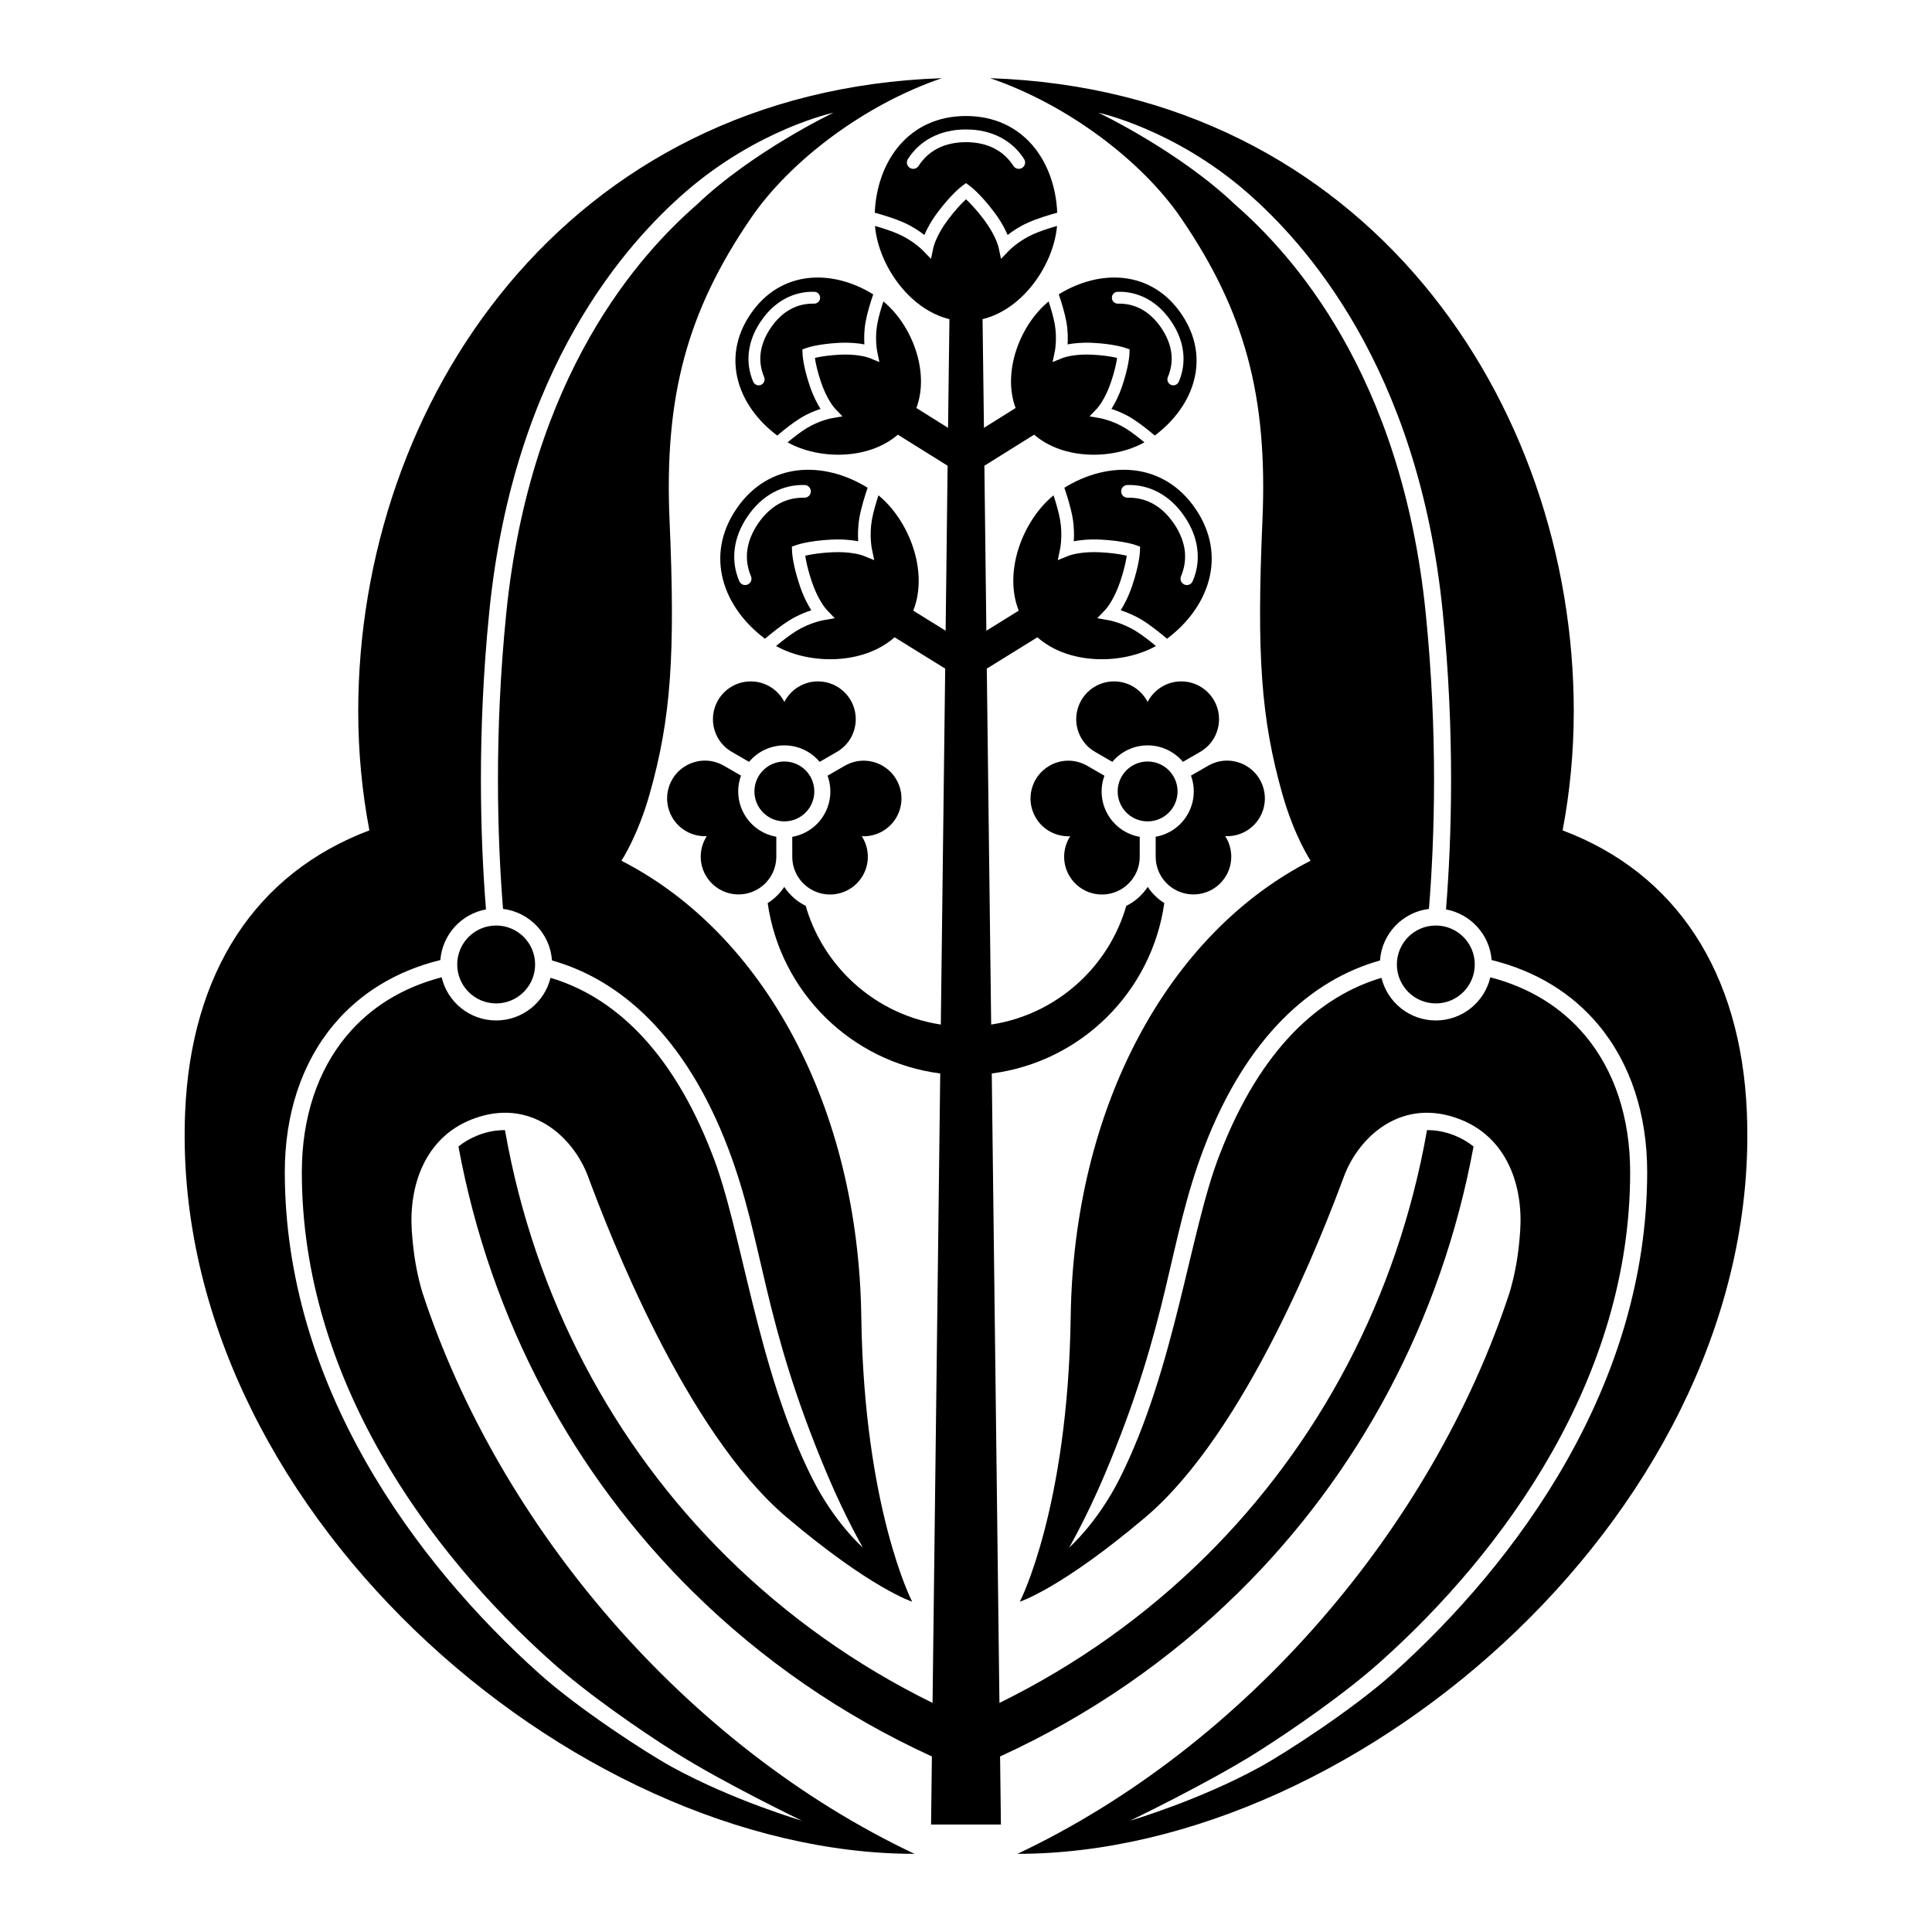 <?xml version="1.0" encoding="UTF-8" standalone="no"?>
<!-- Created with Inkscape (http://www.inkscape.org/) -->

<svg
   version="1.1"
   id="svg54972"
   width="793.701"
   height="793.701"
   viewBox="0 0 793.701 793.701"
   sodipodi:docname="mouri-motonari-alt.svg"
   inkscape:version="1.2 (dc2aeda, 2022-05-15)"
   xmlns:inkscape="http://www.inkscape.org/namespaces/inkscape"
   xmlns:sodipodi="http://sodipodi.sourceforge.net/DTD/sodipodi-0.dtd"
   xmlns="http://www.w3.org/2000/svg"
   xmlns:svg="http://www.w3.org/2000/svg">
  <defs
     id="defs54976">
    <clipPath
       clipPathUnits="userSpaceOnUse"
       id="clipPath55530">
      <path
         d="M -557.064,585.848 H 38.211 V -9.428 H -557.064 Z"
         id="path55532"
         style="stroke-width:1" />
    </clipPath>
    <clipPath
       clipPathUnits="userSpaceOnUse"
       id="clipPath55536">
      <path
         d="M -542.933,584.573 H 52.343 V -10.703 H -542.933 Z"
         id="path55538"
         style="stroke-width:1" />
    </clipPath>
    <clipPath
       clipPathUnits="userSpaceOnUse"
       id="clipPath55542">
      <path
         d="M -545.417,584.573 H 49.859 V -10.703 H -545.417 Z"
         id="path55544"
         style="stroke-width:1" />
    </clipPath>
    <clipPath
       clipPathUnits="userSpaceOnUse"
       id="clipPath55548">
      <path
         d="M -548.983,585.852 H 46.293 V -9.424 H -548.983 Z"
         id="path55550"
         style="stroke-width:1" />
    </clipPath>
    <clipPath
       clipPathUnits="userSpaceOnUse"
       id="clipPath55554">
      <path
         d="M -553.898,585.848 H 41.378 V -9.428 H -553.898 Z"
         id="path55556"
         style="stroke-width:1" />
    </clipPath>
    <clipPath
       clipPathUnits="userSpaceOnUse"
       id="clipPath55561">
      <path
         d="m -308.143,541.189 h 595.276 v -595.276 h -595.276 z"
         id="path55563"
         style="stroke-width:1" />
    </clipPath>
    <clipPath
       clipPathUnits="userSpaceOnUse"
       id="clipPath55567">
      <path
         d="m -314.953,51.712 h 595.276 v -595.276 h -595.276 z"
         id="path55569"
         style="stroke-width:1" />
    </clipPath>
    <clipPath
       clipPathUnits="userSpaceOnUse"
       id="clipPath55573">
      <path
         d="M -561.413,585.852 H 33.863 V -9.424 H -561.413 Z"
         id="path55575"
         style="stroke-width:1" />
    </clipPath>
    <clipPath
       clipPathUnits="userSpaceOnUse"
       id="clipPath55579">
      <path
         d="M -586.545,579.503 H 8.731 V -15.773 H -586.545 Z"
         id="path55581"
         style="stroke-width:1" />
    </clipPath>
    <clipPath
       clipPathUnits="userSpaceOnUse"
       id="clipPath55585">
      <path
         d="M -576.369,585.588 H 18.907 V -9.688 H -576.369 Z"
         id="path55587"
         style="stroke-width:1" />
    </clipPath>
    <clipPath
       clipPathUnits="userSpaceOnUse"
       id="clipPath55591">
      <path
         d="m -360.8,118.579 h 595.276 v -595.276 h -595.276 z"
         id="path55593"
         style="stroke-width:1" />
    </clipPath>
    <clipPath
       clipPathUnits="userSpaceOnUse"
       id="clipPath55597">
      <path
         d="M -550.264,577.325 H 45.012 V -17.951 H -550.264 Z"
         id="path55599"
         style="stroke-width:1" />
    </clipPath>
    <clipPath
       clipPathUnits="userSpaceOnUse"
       id="clipPath55603">
      <path
         d="M -531.192,581.588 H 64.084 V -13.688 H -531.192 Z"
         id="path55605"
         style="stroke-width:1" />
    </clipPath>
    <clipPath
       clipPathUnits="userSpaceOnUse"
       id="clipPath55609">
      <path
         d="M -568.227,575.819 H 27.049 V -19.457 H -568.227 Z"
         id="path55611"
         style="stroke-width:1" />
    </clipPath>
    <clipPath
       clipPathUnits="userSpaceOnUse"
       id="clipPath55615">
      <path
         d="M -567.775,585.852 H 27.501 V -9.424 H -567.775 Z"
         id="path55617"
         style="stroke-width:1" />
    </clipPath>
    <clipPath
       clipPathUnits="userSpaceOnUse"
       id="clipPath55621">
      <path
         d="M -557.495,577.85 H 37.781 V -17.426 H -557.495 Z"
         id="path55623"
         style="stroke-width:1" />
    </clipPath>
    <clipPath
       clipPathUnits="userSpaceOnUse"
       id="clipPath55627">
      <path
         d="M -564.573,585.848 H 30.703 V -9.428 H -564.573 Z"
         id="path55629"
         style="stroke-width:1" />
    </clipPath>
    <clipPath
       clipPathUnits="userSpaceOnUse"
       id="clipPath55633">
      <path
         d="M -536.698,584.573 H 58.578 V -10.703 H -536.698 Z"
         id="path55635"
         style="stroke-width:1" />
    </clipPath>
    <clipPath
       clipPathUnits="userSpaceOnUse"
       id="clipPath55640">
      <path
         d="M -528.09,575.381 H 67.186 V -19.895 H -528.09 Z"
         id="path55642"
         style="stroke-width:1" />
    </clipPath>
    <clipPath
       clipPathUnits="userSpaceOnUse"
       id="clipPath55646">
      <path
         d="M -540.821,585.848 H 54.455 V -9.428 H -540.821 Z"
         id="path55648"
         style="stroke-width:1" />
    </clipPath>
    <clipPath
       clipPathUnits="userSpaceOnUse"
       id="clipPath55652">
      <path
         d="m -250.815,93.558 h 595.276 v -595.276 h -595.276 z"
         id="path55654"
         style="stroke-width:1" />
    </clipPath>
    <clipPath
       clipPathUnits="userSpaceOnUse"
       id="clipPath55658">
      <path
         d="M -538.222,577.948 H 57.054 V -17.328 H -538.222 Z"
         id="path55660"
         style="stroke-width:1" />
    </clipPath>
    <clipPath
       clipPathUnits="userSpaceOnUse"
       id="clipPath55664">
      <path
         d="M -584.194,578.938 H 11.082 V -16.338 H -584.194 Z"
         id="path55666"
         style="stroke-width:1" />
    </clipPath>
    <clipPath
       clipPathUnits="userSpaceOnUse"
       id="clipPath55670">
      <path
         d="M -574.546,585.852 H 20.73 V -9.424 H -574.546 Z"
         id="path55672"
         style="stroke-width:1" />
    </clipPath>
    <clipPath
       clipPathUnits="userSpaceOnUse"
       id="clipPath55676">
      <path
         d="M -572.817,586.135 H 22.459 V -9.141 H -572.817 Z"
         id="path55678"
         style="stroke-width:1" />
    </clipPath>
    <clipPath
       clipPathUnits="userSpaceOnUse"
       id="clipPath55682">
      <path
         d="M -556.401,578.014 H 38.875 V -17.262 H -556.401 Z"
         id="path55684"
         style="stroke-width:1" />
    </clipPath>
  </defs>
  <sodipodi:namedview
     id="namedview54974"
     pagecolor="#ffffff"
     bordercolor="#000000"
     borderopacity="0.25"
     inkscape:showpageshadow="2"
     inkscape:pageopacity="0.0"
     inkscape:pagecheckerboard="0"
     inkscape:deskcolor="#d1d1d1"
     showgrid="false"
     inkscape:zoom="0.29734106"
     inkscape:cx="-215.24105"
     inkscape:cy="396.85068"
     inkscape:window-width="1419"
     inkscape:window-height="456"
     inkscape:window-x="0"
     inkscape:window-y="25"
     inkscape:window-maximized="0"
     inkscape:current-layer="svg54972">
    <inkscape:page
       x="0"
       y="0"
       id="page54978"
       width="793.701"
       height="793.701" />
  </sodipodi:namedview>
  <path
     d="m 419.936,68.952 c -1.21,0.777 -2.822,0.421 -3.598,-0.785 -3.944,-6.079 -10.25,-9.716 -19.488,-9.767 -9.24,0.051 -15.546,3.688 -19.49,9.767 -0.776,1.207 -2.388,1.563 -3.598,0.785 -1.215,-0.775 -1.563,-2.385 -0.791,-3.596 4.793,-7.569 13.207,-12.211 23.879,-12.169 10.67,-0.041 19.084,4.6 23.877,12.169 0.772,1.211 0.424,2.821 -0.791,3.596 m 14.395,18.425 c -0.92,-21.127 -13.895,-39.705 -37.481,-39.721 -23.588,0.016 -36.563,18.595 -37.483,39.721 3.519,0.968 8.271,2.419 12.044,4.103 3.517,1.583 6.365,3.516 8.332,5.049 1.033,-2.408 2.78,-5.755 5.673,-9.573 5.584,-7.38 9.61,-10.383 9.798,-10.519 l 1.636,-1.217 1.634,1.217 c 0.188,0.136 4.214,3.139 9.798,10.519 2.893,3.819 4.64,7.165 5.673,9.573 1.967,-1.533 4.815,-3.467 8.332,-5.049 3.773,-1.684 8.525,-3.135 12.044,-4.103 m 55.648,151.389 c -0.567,1.324 -2.094,1.94 -3.419,1.374 -1.321,-0.564 -1.935,-2.096 -1.373,-3.418 2.805,-6.681 2.26,-13.944 -2.896,-21.612 -5.231,-7.616 -11.784,-10.793 -19.028,-10.644 -1.437,0.035 -2.635,-1.098 -2.675,-2.537 -0.038,-1.439 1.098,-2.633 2.535,-2.673 8.952,-0.284 17.52,4.073 23.48,12.924 6.037,8.798 6.936,18.368 3.376,26.586 M 437.26,200.372 c 1.178,3.452 2.646,8.196 3.371,12.265 0.665,3.801 0.667,7.241 0.5,9.732 2.575,-0.5 6.328,-0.932 11.109,-0.685 9.238,0.476 13.988,2.121 14.206,2.198 l 1.934,0.683 -0.079,2.052 c -0.004,0.232 -0.221,5.252 -3.181,14.019 -1.532,4.537 -3.313,7.866 -4.721,10.074 2.373,0.766 5.573,2.031 8.861,4.047 3.516,2.171 7.388,5.284 10.167,7.649 16.949,-12.646 25.008,-33.826 11.75,-53.334 -13.26,-19.505 -35.922,-19.809 -53.917,-8.7 m 80.297,135.393 c 4.29,-7.426 1.744,-16.917 -5.68,-21.204 -4.228,-2.44 -10.092,-3.111 -15.533,0.004 -0.867,0.496 -3.408,1.961 -7.071,4.076 1.848,5.075 1.524,10.896 -1.388,15.945 -2.916,5.044 -7.796,8.235 -13.114,9.172 0.002,4.229 0.002,7.165 0.006,8.163 0.022,6.269 3.535,11.013 7.763,13.452 7.424,4.286 16.917,1.745 21.204,-5.682 3.008,-5.212 2.648,-11.452 -0.403,-16.184 5.623,0.276 11.207,-2.53 14.216,-7.742 m -32.274,-55.837 c -6.018,0 -11.242,3.434 -13.815,8.441 -2.572,-5.007 -7.794,-8.441 -13.812,-8.441 -8.577,0 -15.525,6.949 -15.525,15.522 0,4.88 2.353,10.296 7.772,13.45 0.861,0.502 3.401,1.969 7.063,4.085 3.472,-4.137 8.676,-6.769 14.502,-6.771 5.828,0.002 11.032,2.634 14.503,6.771 3.661,-2.116 6.202,-3.583 7.065,-4.085 5.419,-3.154 7.769,-8.57 7.769,-13.45 0,-8.573 -6.948,-15.522 -15.522,-15.522 m -13.819,32.912 c -6.797,0 -12.302,5.506 -12.302,12.302 0,6.791 5.505,12.3 12.302,12.3 6.796,0 12.303,-5.509 12.303,-12.3 0,-6.796 -5.507,-12.302 -12.303,-12.302 m -46.028,22.958 c 3.008,5.209 8.594,8.017 14.218,7.741 -3.051,4.734 -3.412,10.974 -0.404,16.184 4.288,7.427 13.78,9.97 21.205,5.683 4.225,-2.44 7.738,-7.185 7.762,-13.453 0.004,-0.999 0.004,-3.932 0.004,-8.162 -5.315,-0.937 -10.197,-4.129 -13.113,-9.174 -2.91,-5.047 -3.234,-10.869 -1.388,-15.944 -3.661,-2.115 -6.205,-3.58 -7.07,-4.077 -5.44,-3.115 -11.307,-2.444 -15.532,-0.003 -7.426,4.287 -9.97,13.777 -5.682,21.205 M 333.11,201.929 c -0.039,1.439 -1.237,2.572 -2.675,2.537 -7.244,-0.149 -13.797,3.028 -19.026,10.644 -5.158,7.668 -5.703,14.931 -2.896,21.612 0.561,1.322 -0.052,2.854 -1.375,3.418 -1.325,0.566 -2.852,-0.05 -3.419,-1.374 -3.56,-8.218 -2.661,-17.788 3.376,-26.586 5.96,-8.851 14.53,-13.208 23.48,-12.924 1.439,0.04 2.574,1.234 2.535,2.673 m -30.589,7.143 c -13.258,19.508 -5.199,40.688 11.75,53.334 2.779,-2.365 6.651,-5.478 10.167,-7.649 3.288,-2.016 6.488,-3.281 8.861,-4.047 -1.408,-2.208 -3.189,-5.537 -4.721,-10.074 -2.96,-8.767 -3.176,-13.787 -3.181,-14.019 l -0.079,-2.052 1.935,-0.683 c 0.217,-0.077 4.968,-1.722 14.206,-2.198 4.781,-0.247 8.533,0.185 11.108,0.685 -0.165,-2.491 -0.164,-5.931 0.5,-9.732 0.727,-4.069 2.193,-8.813 3.371,-12.265 -17.995,-11.109 -40.657,-10.805 -53.917,8.7 m 5.206,103.913 c 3.471,-4.137 8.676,-6.769 14.503,-6.771 5.827,0.002 11.031,2.634 14.502,6.771 3.662,-2.116 6.202,-3.583 7.064,-4.085 5.418,-3.154 7.771,-8.57 7.771,-13.45 0,-8.573 -6.948,-15.522 -15.525,-15.522 -6.017,0 -11.24,3.434 -13.812,8.441 -2.573,-5.007 -7.797,-8.441 -13.815,-8.441 -8.574,0 -15.522,6.949 -15.522,15.522 0,4.88 2.35,10.296 7.769,13.45 0.863,0.502 3.404,1.969 7.065,4.085 m 60.535,22.813 c 4.288,-7.428 1.744,-16.918 -5.682,-21.205 -4.225,-2.441 -10.092,-3.112 -15.532,0.003 -0.864,0.497 -3.409,1.962 -7.07,4.077 1.846,5.075 1.522,10.897 -1.388,15.944 -2.916,5.045 -7.796,8.237 -13.113,9.174 0,4.23 0,7.163 0.004,8.162 0.024,6.268 3.538,11.013 7.762,13.453 7.425,4.287 16.917,1.744 21.205,-5.683 3.01,-5.21 2.647,-11.45 -0.404,-16.184 5.624,0.276 11.21,-2.532 14.218,-7.741 m -33.726,-10.656 c 0,-6.796 -5.505,-12.302 -12.301,-12.302 -6.797,0 -12.304,5.506 -12.304,12.302 0,6.791 5.507,12.3 12.304,12.3 6.796,0 12.301,-5.509 12.301,-12.3 m -44.582,34.549 c 4.288,7.427 13.78,9.968 21.204,5.682 4.228,-2.439 7.741,-7.183 7.763,-13.452 0.004,-0.998 0.004,-3.934 0.006,-8.163 -5.318,-0.937 -10.198,-4.128 -13.114,-9.172 -2.911,-5.049 -3.236,-10.87 -1.388,-15.945 -3.663,-2.115 -6.204,-3.58 -7.071,-4.076 -5.441,-3.115 -11.305,-2.444 -15.533,-0.004 -7.424,4.287 -9.968,13.778 -5.68,21.204 3.009,5.212 8.593,8.018 14.216,7.742 -3.051,4.732 -3.411,10.972 -0.403,16.184 m 299.91,20.531 c -8.836,0 -16,7.164 -16,16 0,8.836 7.164,16 16,16 8.836,0 16,-7.164 16,-16 0,-8.836 -7.164,-16 -16,-16 m -17.888,307.497 c -16.191,14.48 -43.905,32.474 -54.38,38.21 -25.289,13.849 -53.338,22.043 -53.338,22.043 0,0 32.271,-15.527 52.271,-28.193 14.328,-9.076 35.771,-23.826 50.78,-37.274 50.477,-45.166 102.439,-116.366 102.388,-200.953 -0.007,-22.426 -6.459,-41.734 -18.436,-56.07 -9.525,-11.383 -22.563,-19.728 -39.008,-23.984 -2.388,10.159 -11.501,17.721 -22.389,17.724 -10.812,-0.003 -19.872,-7.459 -22.335,-17.511 -25.129,7.451 -49.54,28.738 -66.398,72.431 -12.268,31.08 -18.268,87.746 -41.165,133.303 -9.174,18.254 -20.738,28.318 -20.738,28.318 0,0 7.079,-12.208 14.495,-29.734 27.241,-64.381 25.913,-95.133 40.874,-134.395 17.495,-45.923 44.443,-69.248 72.331,-77.055 0.779,-11 9.275,-19.856 20.112,-21.184 1.164,-14.469 2.091,-32.46 2.091,-53.083 0,-20.498 -0.914,-43.59 -3.416,-68.407 -9.97,-98.661 -55.47,-147.892 -78.15,-167.713 -23.258,-22.192 -56.298,-37.896 -56.298,-37.896 0,0 30.929,6.593 60.897,32.623 23.592,20.523 70.415,71.67 80.517,172.285 2.528,25.077 3.448,48.402 3.45,69.108 0,20.666 -0.919,38.718 -2.083,53.29 10.125,1.861 17.926,10.349 18.748,20.805 18.288,4.49 33.13,13.755 43.836,26.586 13.192,15.781 20.07,36.81 20.065,60.559 -0.052,87.596 -53.42,160.219 -104.721,206.167 M 717.64,456.889 c -2.403,-57.314 -28.914,-98.122 -75.691,-115.756 3.008,-15.843 4.581,-32.193 4.581,-48.911 0,-126.643 -85.017,-254.828 -239.78,-260.103 31.528,10.709 62.238,33.768 78.435,57.461 26.223,38.357 35.668,73.136 33.446,124.246 -2.395,55.076 -0.62,81.278 8.189,112.394 4.921,17.383 11.588,27.383 11.588,27.383 -58.667,30.002 -97.333,101.335 -98.545,187.285 C 438.751,619.771 418.972,658 418.972,658 c 0,0 16.89,-5.333 51.556,-34.667 41.621,-35.218 73.199,-117.382 81.547,-139.909 6.112,-16.486 23.889,-32.929 47.812,-23.558 19.379,7.59 25.854,27.405 24.642,45.689 -0.684,10.333 -2.221,18.24 -4.333,25.333 -31.667,96.667 -108.541,186.44 -202.198,230.701 141.077,0 306.41,-143.318 299.642,-304.7 M 203.834,412.222 c 8.836,0 16,-7.164 16,-16 0,-8.836 -7.164,-16 -16,-16 -8.836,0 -16,7.164 -16,16 0,8.836 7.164,16 16,16 m 125.607,335.75 c 0,0 -28.05,-8.194 -53.339,-22.043 -10.473,-5.736 -38.189,-23.73 -54.38,-38.21 -51.301,-45.948 -104.669,-118.571 -104.721,-206.167 -0.005,-23.749 6.873,-44.778 20.065,-60.559 10.706,-12.831 25.548,-22.096 43.838,-26.586 0.82,-10.456 8.621,-18.944 18.746,-20.805 -1.164,-14.572 -2.081,-32.624 -2.082,-53.29 0.002,-20.706 0.921,-44.031 3.45,-69.108 10.101,-100.615 56.924,-151.763 80.516,-172.285 29.968,-26.029 60.897,-32.623 60.897,-32.623 0,0 -33.04,15.704 -56.298,37.896 -22.68,19.821 -68.18,69.052 -78.15,167.713 -2.502,24.817 -3.414,47.909 -3.414,68.407 0,20.623 0.925,38.614 2.089,53.083 10.837,1.328 19.333,10.184 20.112,21.184 27.888,7.807 54.836,31.132 72.331,77.055 14.961,39.262 13.634,70.014 40.874,134.395 7.416,17.526 14.495,29.734 14.495,29.734 0,0 -11.563,-10.064 -20.738,-28.318 -22.897,-45.557 -28.897,-102.223 -41.165,-133.303 -16.858,-43.693 -41.269,-64.98 -66.398,-72.431 -2.463,10.052 -11.523,17.508 -22.335,17.511 -10.888,-0.003 -20.001,-7.565 -22.389,-17.724 -16.445,4.256 -29.481,12.601 -39.008,23.984 -11.976,14.336 -18.429,33.644 -18.436,56.07 -0.051,84.587 51.911,155.787 102.388,200.953 15.009,13.448 36.452,28.198 50.78,37.274 20,12.666 52.272,28.193 52.272,28.193 M 173.502,530.888 c -2.112,-7.093 -3.649,-15.002 -4.333,-25.333 -1.212,-18.284 5.263,-38.099 24.643,-45.689 23.923,-9.373 41.701,7.072 47.811,23.558 8.348,22.527 39.926,104.691 81.547,139.909 34.666,29.334 51.556,34.667 51.556,34.667 0,0 -19.779,-38.229 -20.891,-117.112 -1.212,-85.95 -39.878,-157.283 -98.545,-187.285 0,0 6.667,-10 11.588,-27.383 8.809,-31.116 10.585,-57.318 8.191,-112.394 -2.223,-51.11 7.221,-85.889 33.445,-124.246 16.196,-23.693 46.906,-46.752 78.434,-57.461 -154.762,5.275 -239.78,133.46 -239.78,260.103 0,16.718 1.574,33.068 4.581,48.911 -46.777,17.634 -73.287,58.444 -75.691,115.756 -6.768,161.382 158.566,304.7 299.642,304.7 C 282.043,717.328 205.169,627.555 173.502,530.888"
     style="fill:#000000;fill-opacity:1;fill-rule:nonzero;stroke:none"
     id="path55092" />
  <path
     d="m 334.419,124.745 c -6.774,-0.138 -12.902,2.834 -17.793,9.956 -4.823,7.17 -5.332,13.962 -2.709,20.21 0.525,1.236 -0.048,2.666 -1.284,3.196 -1.24,0.53 -2.668,-0.048 -3.198,-1.284 -3.329,-7.686 -2.488,-16.636 3.158,-24.863 5.574,-8.276 13.586,-12.352 21.958,-12.085 1.343,0.037 2.405,1.153 2.368,2.5 -0.036,1.344 -1.156,2.404 -2.5,2.37 m 24.315,-3.826 c -16.827,-10.39 -38.019,-10.106 -50.419,8.133 -12.397,18.243 -4.862,38.052 10.988,49.876 2.599,-2.211 6.22,-5.121 9.508,-7.153 3.075,-1.886 6.067,-3.068 8.287,-3.782 -1.318,-2.066 -2.984,-5.18 -4.416,-9.424 -2.769,-8.197 -2.969,-12.892 -2.975,-13.109 l -0.074,-1.917 1.81,-0.639 c 0.203,-0.075 4.644,-1.612 13.284,-2.057 4.472,-0.23 7.98,0.173 10.387,0.64 -0.155,-2.327 -0.154,-5.546 0.468,-9.1 0.68,-3.806 2.052,-8.24 3.152,-11.468"
     style="fill:#000000;fill-opacity:1;fill-rule:nonzero;stroke:none"
     id="path55096" />
  <path
     d="m 481.065,158.107 c -1.236,-0.528 -1.808,-1.96 -1.284,-3.195 2.623,-6.249 2.114,-13.041 -2.709,-20.211 -4.891,-7.122 -11.018,-10.093 -17.793,-9.956 -1.344,0.035 -2.464,-1.025 -2.5,-2.37 -0.037,-1.347 1.025,-2.463 2.369,-2.5 8.371,-0.266 16.384,3.81 21.957,12.086 5.647,8.227 6.488,17.176 3.158,24.862 -0.53,1.237 -1.958,1.814 -3.198,1.284 m 4.318,-29.054 c -12.4,-18.24 -33.592,-18.524 -50.419,-8.134 1.1,3.228 2.472,7.662 3.152,11.469 0.622,3.555 0.623,6.772 0.468,9.099 2.407,-0.466 5.915,-0.868 10.387,-0.639 8.64,0.445 13.081,1.983 13.285,2.057 l 1.81,0.638 -0.075,1.918 c -0.005,0.218 -0.205,4.911 -2.975,13.11 -1.432,4.242 -3.097,7.356 -4.416,9.422 2.22,0.714 5.214,1.898 8.287,3.783 3.288,2.031 6.909,4.941 9.508,7.152 15.85,-11.824 23.385,-31.632 10.988,-49.875"
     style="fill:#000000;fill-opacity:1;fill-rule:nonzero;stroke:none"
     id="path55100" />
  <path
     d="m 410.856,721.585 c 36.8,-16.836 70.032,-39.809 98.372,-67.817 48.627,-48.024 82.845,-110.898 96.132,-182.763 -2.274,-1.84 -4.922,-3.395 -8.023,-4.622 -4.06,-1.592 -7.742,-2.106 -11.092,-2.114 -0.022,0.132 0,0 0,0 -12.16,69.074 -44.696,129.421 -91.074,175.27 -24.6,24.298 -53.104,44.588 -84.585,60.046 l -3.151,-258.578 c 36.632,-4.726 65.713,-33.514 70.881,-70.006 -2.595,-1.617 -4.971,-3.875 -6.809,-6.649 -2.011,3.046 -4.67,5.473 -7.548,7.113 -0.416,0.241 -0.836,0.467 -1.263,0.679 -3.248,11.282 -9.314,21.354 -17.412,29.461 -10.124,10.109 -23.313,17.06 -38.094,19.301 l -1.798,-146.224 20.79,-12.88 c 12.756,11.336 34.749,11.367 48.702,3.595 -2.525,-2.105 -5.681,-4.561 -8.352,-6.203 -2.781,-1.71 -5.562,-2.82 -7.633,-3.49 -1.035,-0.335 -1.891,-0.563 -2.477,-0.703 -0.583,-0.141 -0.851,-0.181 -0.85,-0.185 l -4.805,-0.838 3.371,-3.528 c 0.001,-0.001 0.006,-0.002 0.088,-0.1 0.572,-0.657 3.568,-4.299 5.961,-11.382 1.393,-4.135 2.125,-7.329 2.504,-9.46 0.036,-0.201 0.187,-1.203 0.187,-1.203 l -1.186,-0.268 c -2.122,-0.429 -5.362,-0.926 -9.718,-1.152 -7.466,-0.381 -11.954,1.063 -12.778,1.352 -0.12,0.043 -0.124,0.046 -0.125,0.047 l -4.52,1.836 0.991,-4.777 c -0.004,0 0.056,-0.264 0.138,-0.858 0.087,-0.596 0.191,-1.474 0.258,-2.561 0.138,-2.169 0.132,-5.168 -0.436,-8.381 -0.543,-3.088 -1.667,-6.926 -2.695,-10.05 -12.56,10.279 -20.687,31.234 -14.293,47.373 l -13.299,8.243 -0.808,-67.776 20.435,-12.761 c 11.964,10.392 32.344,10.375 45.305,3.153 -2.363,-1.968 -5.315,-4.265 -7.811,-5.8 -2.601,-1.598 -5.201,-2.637 -7.137,-3.262 -0.969,-0.315 -1.768,-0.528 -2.317,-0.659 -0.546,-0.132 -0.796,-0.168 -0.795,-0.172 l -4.493,-0.784 3.152,-3.299 c 0.001,-0.001 0.006,-0.004 0.082,-0.093 0.535,-0.615 3.336,-4.023 5.575,-10.645 1.304,-3.867 1.985,-6.854 2.341,-8.846 0.035,-0.189 0.174,-1.125 0.174,-1.125 l -1.107,-0.251 c -1.984,-0.401 -5.016,-0.866 -9.089,-1.077 -6.98,-0.356 -11.176,0.995 -11.948,1.265 -0.112,0.038 -0.115,0.042 -0.116,0.043 l -4.228,1.717 0.925,-4.466 c -0.004,0 0.053,-0.248 0.131,-0.803 0.08,-0.559 0.177,-1.379 0.238,-2.396 0.132,-2.028 0.126,-4.832 -0.404,-7.839 -0.508,-2.886 -1.558,-6.473 -2.522,-9.396 -11.61,9.5 -19.168,28.76 -13.567,43.779 l -13.008,8.145 -0.569,-44.646 c 16.656,-4.06 29.162,-22.319 30.596,-38.299 -3.162,0.905 -6.971,2.132 -9.831,3.416 -2.979,1.337 -5.46,3.011 -7.179,4.346 -0.858,0.666 -1.529,1.246 -1.977,1.654 -0.441,0.4 -0.627,0.6 -0.628,0.596 l -3.397,3.503 -1.019,-4.772 c -0.001,-0.001 0,-0.007 -0.032,-0.129 -0.223,-0.843 -1.549,-5.371 -6.057,-11.332 -2.634,-3.48 -4.863,-5.881 -6.412,-7.393 -0.147,-0.144 -0.868,-0.831 -0.868,-0.831 0,0 -0.722,0.687 -0.868,0.831 -1.548,1.512 -3.779,3.913 -6.412,7.393 -4.508,5.961 -5.835,10.489 -6.058,11.332 -0.032,0.122 -0.03,0.128 -0.032,0.129 l -1.018,4.772 -3.398,-3.503 c -0.001,0.004 -0.185,-0.196 -0.626,-0.596 -0.448,-0.408 -1.119,-0.988 -1.979,-1.654 -1.719,-1.335 -4.2,-3.009 -7.179,-4.346 -2.86,-1.284 -6.669,-2.511 -9.83,-3.416 1.434,15.98 13.94,34.239 30.597,38.299 l -0.571,44.646 -13.008,-8.145 c 5.602,-15.019 -1.957,-34.279 -13.566,-43.779 -0.963,2.923 -2.015,6.51 -2.522,9.396 -0.53,3.007 -0.537,5.811 -0.405,7.839 0.061,1.017 0.159,1.837 0.24,2.396 0.076,0.555 0.133,0.803 0.129,0.803 l 0.927,4.466 -4.228,-1.717 c -0.001,-0.001 -0.005,-0.005 -0.116,-0.043 -0.772,-0.27 -4.969,-1.621 -11.949,-1.265 -4.074,0.211 -7.104,0.676 -9.09,1.077 l -1.106,0.251 c 0,0 0.138,0.936 0.173,1.125 0.356,1.992 1.039,4.979 2.341,8.846 2.239,6.622 5.04,10.03 5.575,10.645 0.076,0.089 0.081,0.092 0.083,0.093 l 3.152,3.299 -4.494,0.784 c 0.002,0.004 -0.249,0.04 -0.793,0.172 -0.549,0.131 -1.349,0.344 -2.319,0.659 -1.936,0.625 -4.536,1.664 -7.137,3.262 -2.496,1.535 -5.448,3.832 -7.81,5.8 12.961,7.222 33.341,7.239 45.305,-3.153 l 20.434,12.761 -0.806,67.776 -13.3,-8.243 c 6.393,-16.139 -1.734,-37.094 -14.294,-47.373 -1.028,3.124 -2.152,6.962 -2.694,10.05 -0.568,3.213 -0.575,6.212 -0.435,8.381 0.065,1.087 0.171,1.965 0.256,2.561 0.084,0.594 0.143,0.858 0.14,0.858 l 0.991,4.777 -4.522,-1.836 c -0.001,-0.001 -0.005,-0.004 -0.125,-0.047 -0.824,-0.289 -5.312,-1.733 -12.777,-1.352 -4.356,0.226 -7.596,0.723 -9.719,1.152 l -1.184,0.268 c 0,0 0.15,1.002 0.186,1.203 0.378,2.131 1.11,5.325 2.503,9.46 2.394,7.083 5.39,10.725 5.962,11.382 0.081,0.098 0.086,0.099 0.088,0.1 l 3.372,3.528 -4.807,0.838 c 0.001,0.004 -0.267,0.044 -0.849,0.185 -0.587,0.14 -1.443,0.368 -2.478,0.703 -2.07,0.67 -4.851,1.78 -7.633,3.49 -2.67,1.642 -5.826,4.098 -8.352,6.203 13.955,7.772 35.948,7.741 48.703,-3.595 l 20.789,12.88 -1.797,146.224 c -14.782,-2.241 -27.97,-9.192 -38.095,-19.301 -8.096,-8.107 -14.164,-18.179 -17.412,-29.461 -0.426,-0.212 -0.845,-0.438 -1.262,-0.679 -2.879,-1.64 -5.538,-4.067 -7.548,-7.113 -1.839,2.774 -4.215,5.032 -6.808,6.649 5.166,36.492 34.247,65.28 70.881,70.006 l -3.152,258.578 c -31.482,-15.458 -59.985,-35.748 -84.585,-60.046 -46.378,-45.849 -78.915,-106.196 -91.075,-175.27 0,0 0.023,0.132 0,0 -3.348,0.008 -7.032,0.522 -11.092,2.114 -3.1,1.227 -5.749,2.782 -8.022,4.622 13.286,71.865 47.505,134.739 96.131,182.763 28.34,28.008 61.573,50.981 98.372,67.817 l -0.341,27.97 h 28.696 z"
     style="fill:#000000;fill-opacity:1;fill-rule:nonzero;stroke:none"
     id="path55104" />
</svg>
